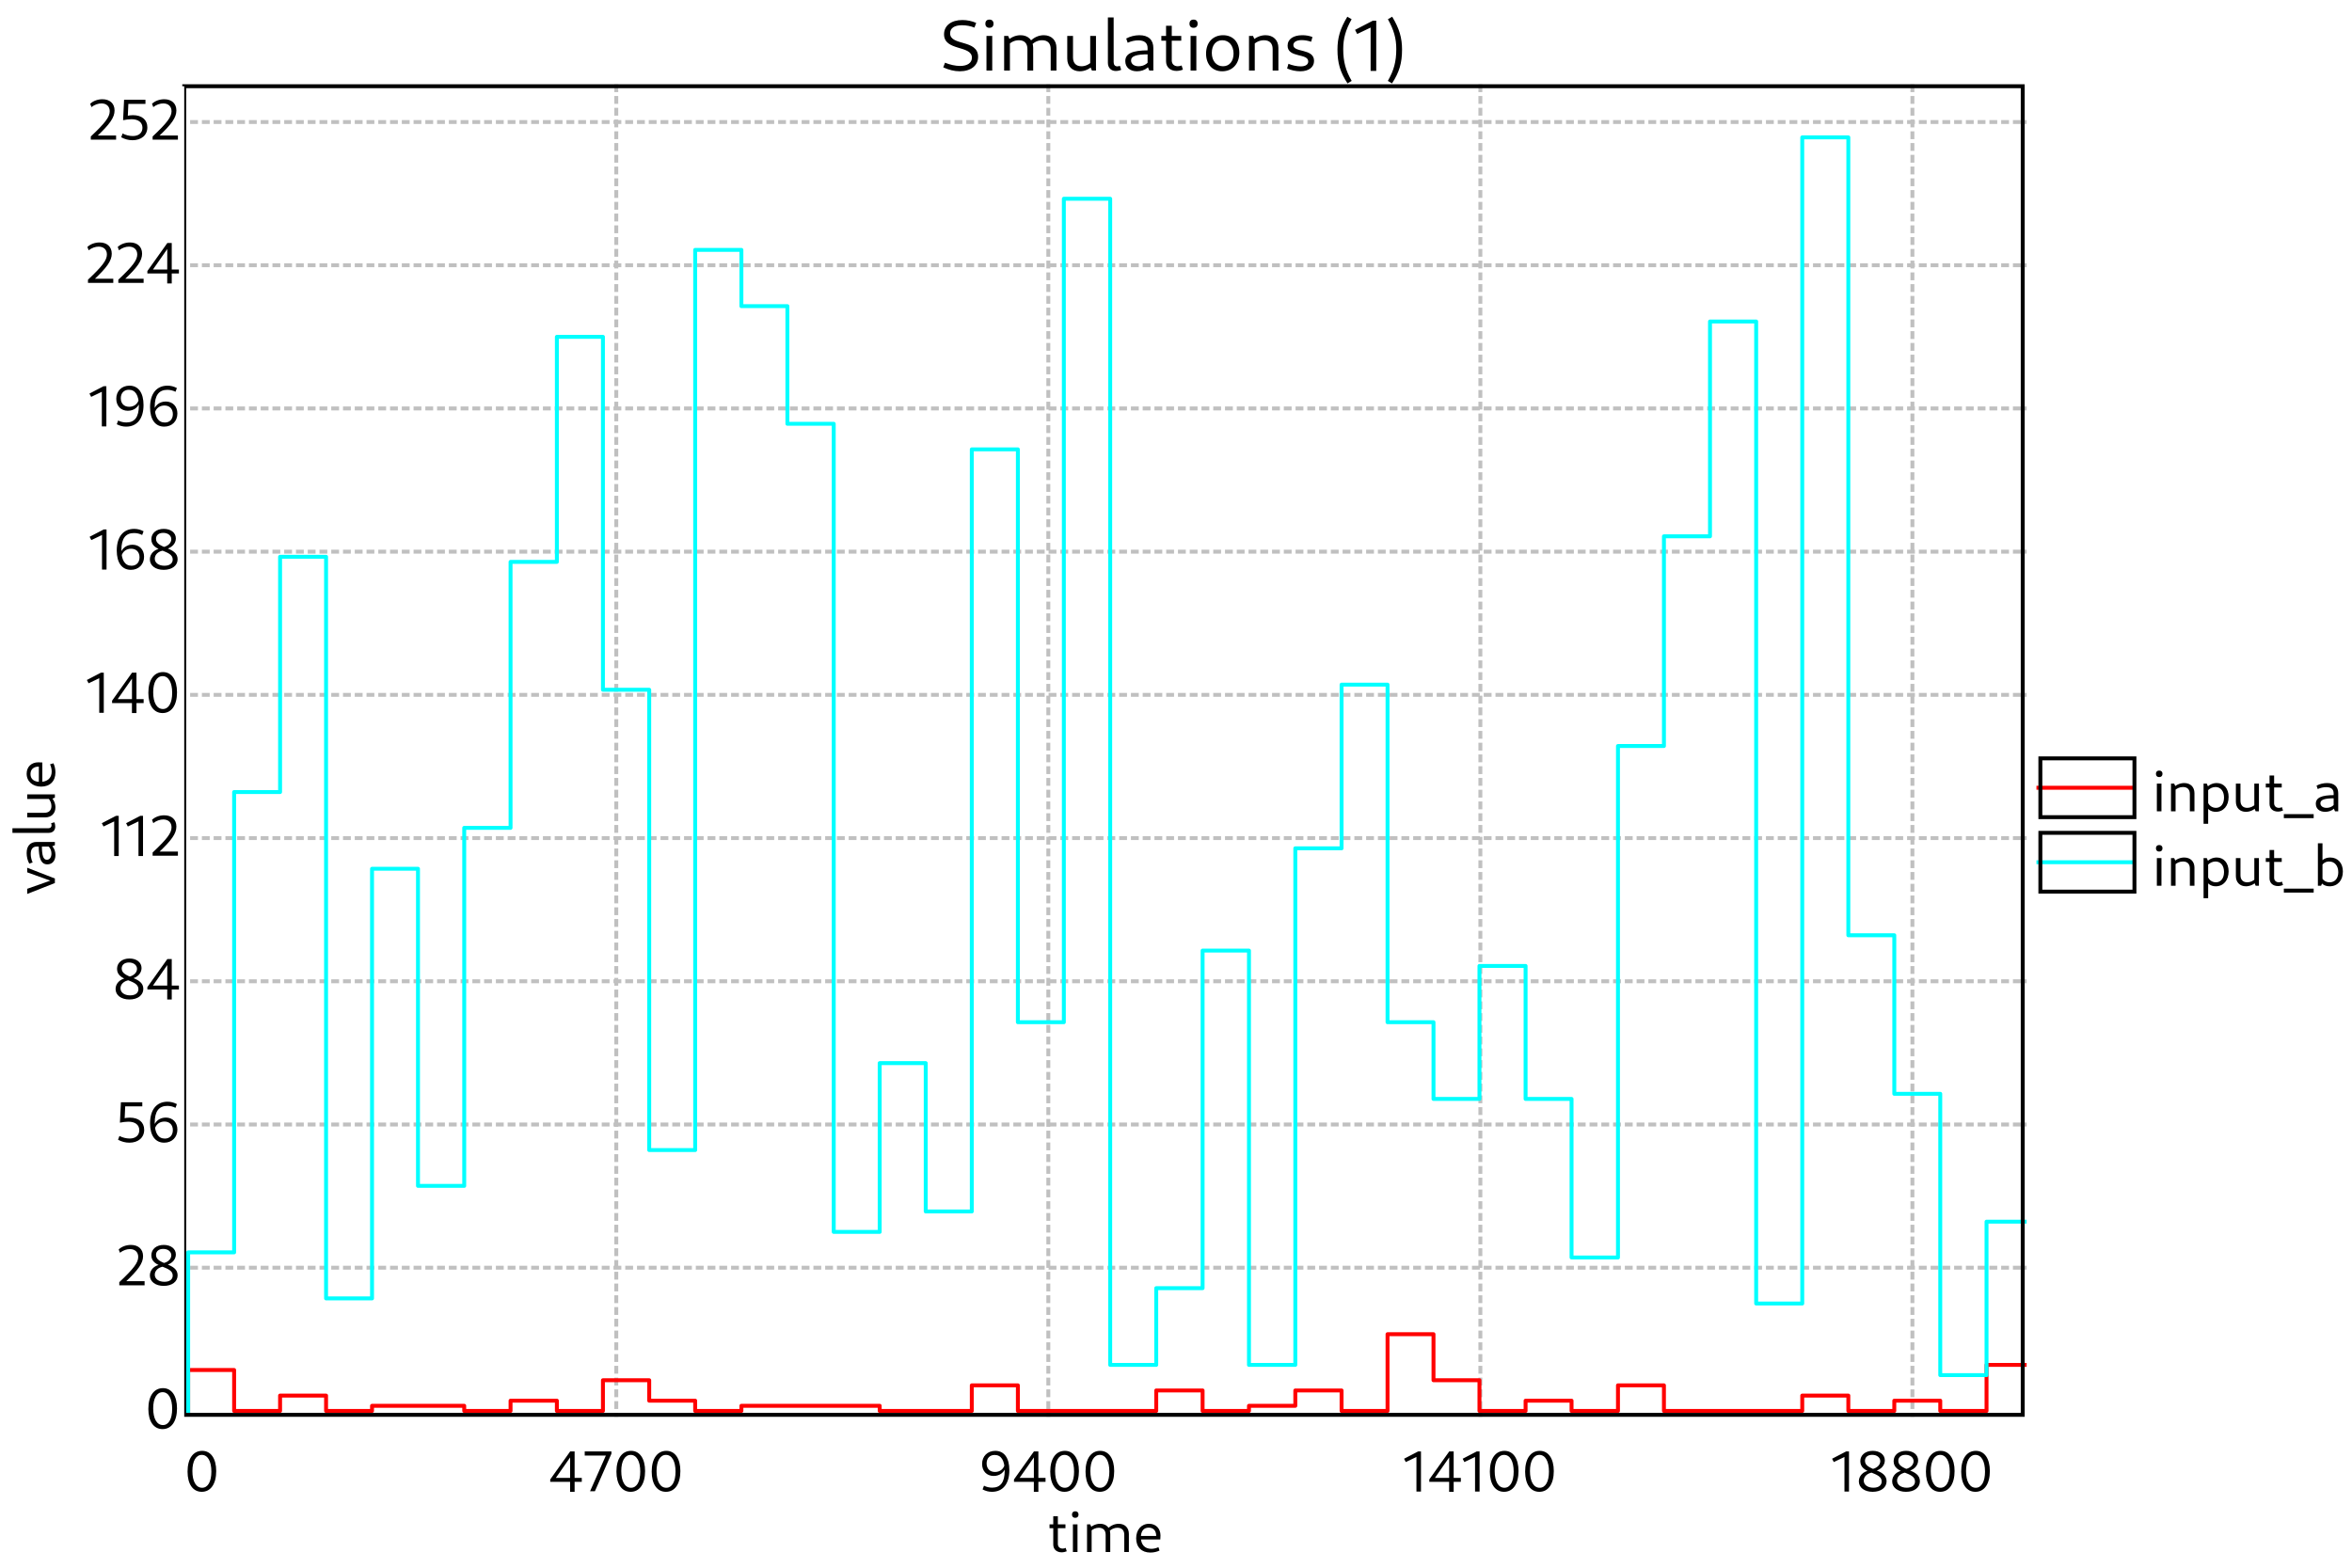 <?xml version="1.0" standalone="no"?>

<svg 
     version="1.1"
     baseProfile="full"
     xmlns="http://www.w3.org/2000/svg"
     xmlns:xlink="http://www.w3.org/1999/xlink"
     xmlns:ev="http://www.w3.org/2001/xml-events"
     x="0px"
     y="0px"
     width="600px"
     height="400px"
     viewBox="0 0 600 400"
     >
<title></title>
<desc>Creator: FreeHEP Graphics2D Driver Producer: org.freehep.graphicsio.svg.SVGGraphics2D Revision Source:  Date: Wednesday, March 27, 2024 at 2:01:17 PM Central European Standard Time</desc>
<g stroke-dashoffset="0" stroke-linejoin="miter" stroke-dasharray="none" stroke-width="1" stroke-linecap="square" stroke-miterlimit="10">
<g fill="#ffffff" fill-rule="nonzero" fill-opacity="1" stroke="none">
  <path d="M 0 0 L 600 0 L 600 400 L 0 400 L 0 0 z"/>
</g> <!-- drawing style -->
<g transform="matrix(1, 0, 0, 1, 47, 22)">
<g fill="#ffffff" fill-rule="nonzero" fill-opacity="1" stroke="none">
  <path d="M 0 0 L 470 0 L 470 378 L 0 378 L 0 0 z"/>
</g> <!-- drawing style -->
</g> <!-- transform -->
<g transform="matrix(1, 0, 0, 1, 47, 22)">
<g fill="#000000" fill-rule="nonzero" fill-opacity="1" stroke="none">
  <path d="M 223.83 374.078 C 224.315 374.078 224.799 373.953 225.127 373.812 L 224.862 372.953 C 224.643 373.062 224.33 373.125 224.08 373.125 C 223.346 373.125 222.862 372.656 222.862 371.953 L 222.862 364.875 L 221.69 364.875 L 221.69 372.109 C 221.69 373.281 222.534 374.078 223.83 374.078 z M 220.737 367.922 L 224.799 367.922 L 224.799 366.938 L 220.737 366.938 L 220.737 367.922 z M 226.699 374 L 227.871 374 L 227.871 366.938 L 226.699 366.938 L 226.699 374 z M 227.293 365.281 C 227.824 365.281 228.137 364.969 228.137 364.438 C 228.137 363.922 227.824 363.609 227.293 363.609 C 226.778 363.609 226.465 363.922 226.465 364.438 C 226.465 364.969 226.778 365.281 227.293 365.281 z M 239.805 374 L 240.977 374 L 240.977 369.375 C 240.977 367.797 239.946 366.797 238.383 366.797 C 237.367 366.797 236.367 367.234 235.633 368 L 235.914 368.75 C 236.492 368.156 237.242 367.812 238.055 367.812 C 239.18 367.812 239.805 368.453 239.805 369.609 L 239.805 374 z M 230.305 374 L 231.477 374 L 231.477 367.75 L 231.117 366.938 L 230.305 366.938 L 230.305 374 z M 235.055 374 L 236.227 374 L 236.227 369.375 C 236.227 367.797 235.196 366.797 233.649 366.797 C 232.617 366.797 231.617 367.234 230.883 368 L 231.164 368.75 C 231.742 368.156 232.508 367.812 233.305 367.812 C 234.43 367.812 235.055 368.453 235.055 369.609 L 235.055 374 z M 246.462 374.141 C 247.275 374.141 248.15 373.953 248.79 373.625 L 248.525 372.766 C 247.978 373.031 247.29 373.188 246.681 373.188 C 245.025 373.188 244.04 372.094 244.04 370.266 C 244.04 368.672 244.759 367.781 246.04 367.781 C 247.244 367.781 247.947 368.562 247.947 369.906 L 243.837 369.906 L 243.837 370.797 L 248.994 370.797 C 249.025 370.578 249.04 370.062 249.04 369.781 C 249.04 368 247.869 366.797 246.134 366.797 C 244.165 366.797 242.837 368.328 242.837 370.5 C 242.837 372.75 244.228 374.141 246.462 374.141 z"/>
</g> <!-- drawing style -->
</g> <!-- transform -->
<g transform="matrix(1, 0, 0, 1, 47, 22)">
<g stroke-opacity="1" stroke-linejoin="round" stroke-dasharray="1,2" fill="none" stroke="#c0c0c0" stroke-linecap="butt" stroke-miterlimit="1">
  <path d="M 2 301.459 L 470 301.459"/>
</g> <!-- drawing style -->
</g> <!-- transform -->
<g transform="matrix(1, 0, 0, 1, 47, 22)">
<g stroke-opacity="1" stroke-linejoin="round" stroke-dasharray="1,2" fill="none" stroke="#c0c0c0" stroke-linecap="butt" stroke-miterlimit="1">
  <path d="M 2 264.919 L 470 264.919"/>
</g> <!-- drawing style -->
</g> <!-- transform -->
<g transform="matrix(1, 0, 0, 1, 47, 22)">
<g stroke-opacity="1" stroke-linejoin="round" stroke-dasharray="1,2" fill="none" stroke="#c0c0c0" stroke-linecap="butt" stroke-miterlimit="1">
  <path d="M 2 228.378 L 470 228.378"/>
</g> <!-- drawing style -->
</g> <!-- transform -->
<g transform="matrix(1, 0, 0, 1, 47, 22)">
<g stroke-opacity="1" stroke-linejoin="round" stroke-dasharray="1,2" fill="none" stroke="#c0c0c0" stroke-linecap="butt" stroke-miterlimit="1">
  <path d="M 2 191.838 L 470 191.838"/>
</g> <!-- drawing style -->
</g> <!-- transform -->
<g transform="matrix(1, 0, 0, 1, 47, 22)">
<g stroke-opacity="1" stroke-linejoin="round" stroke-dasharray="1,2" fill="none" stroke="#c0c0c0" stroke-linecap="butt" stroke-miterlimit="1">
  <path d="M 2 155.297 L 470 155.297"/>
</g> <!-- drawing style -->
</g> <!-- transform -->
<g transform="matrix(1, 0, 0, 1, 47, 22)">
<g stroke-opacity="1" stroke-linejoin="round" stroke-dasharray="1,2" fill="none" stroke="#c0c0c0" stroke-linecap="butt" stroke-miterlimit="1">
  <path d="M 2 118.757 L 470 118.757"/>
</g> <!-- drawing style -->
</g> <!-- transform -->
<g transform="matrix(1, 0, 0, 1, 47, 22)">
<g stroke-opacity="1" stroke-linejoin="round" stroke-dasharray="1,2" fill="none" stroke="#c0c0c0" stroke-linecap="butt" stroke-miterlimit="1">
  <path d="M 2 82.216 L 470 82.216"/>
</g> <!-- drawing style -->
</g> <!-- transform -->
<g transform="matrix(1, 0, 0, 1, 47, 22)">
<g stroke-opacity="1" stroke-linejoin="round" stroke-dasharray="1,2" fill="none" stroke="#c0c0c0" stroke-linecap="butt" stroke-miterlimit="1">
  <path d="M 2 45.676 L 470 45.676"/>
</g> <!-- drawing style -->
</g> <!-- transform -->
<g transform="matrix(1, 0, 0, 1, 47, 22)">
<g stroke-opacity="1" stroke-linejoin="round" stroke-dasharray="1,2" fill="none" stroke="#c0c0c0" stroke-linecap="butt" stroke-miterlimit="1">
  <path d="M 2 9.135 L 470 9.135"/>
</g> <!-- drawing style -->
</g> <!-- transform -->
<g transform="matrix(1, 0, 0, 1, 47, 22)">
<g fill="#000000" fill-rule="nonzero" fill-opacity="1" stroke="none">
  <path d="M 4.469 358.641 C 6.734 358.641 8.156 356.656 8.156 353.344 C 8.156 350.141 6.781 348.188 4.578 348.188 C 2.266 348.188 0.844 350.188 0.844 353.484 C 0.844 356.703 2.234 358.641 4.469 358.641 z M 4.562 357.609 C 3.031 357.609 2.078 356.016 2.078 353.344 C 2.078 350.781 3 349.219 4.484 349.219 C 5.984 349.219 6.922 350.828 6.922 353.484 C 6.922 356.047 6.031 357.609 4.562 357.609 z"/>
</g> <!-- drawing style -->
</g> <!-- transform -->
<g transform="matrix(1, 0, 0, 1, 47, 22)">
<g fill="#000000" fill-rule="nonzero" fill-opacity="1" stroke="none">
  <path d="M 98.429 358.641 L 99.586 358.641 L 99.586 348.328 L 98.461 348.328 L 93.367 355.484 L 93.367 356.094 L 101.414 356.094 L 101.414 355.094 L 94.523 355.094 L 94.617 355.344 L 98.664 349.547 L 98.445 349.516 L 98.429 358.641 z M 103.523 358.5 L 104.757 358.5 L 108.976 348.922 L 108.976 348.328 L 102.164 348.328 L 102.164 349.391 L 108.007 349.391 L 107.757 348.938 L 103.523 358.5 z M 113.878 358.641 C 116.143 358.641 117.565 356.656 117.565 353.344 C 117.565 350.141 116.19 348.188 113.987 348.188 C 111.675 348.188 110.253 350.188 110.253 353.484 C 110.253 356.703 111.643 358.641 113.878 358.641 z M 113.971 357.609 C 112.44 357.609 111.487 356.016 111.487 353.344 C 111.487 350.781 112.409 349.219 113.893 349.219 C 115.393 349.219 116.331 350.828 116.331 353.484 C 116.331 356.047 115.44 357.609 113.971 357.609 z M 122.877 358.641 C 125.142 358.641 126.564 356.656 126.564 353.344 C 126.564 350.141 125.189 348.188 122.986 348.188 C 120.674 348.188 119.252 350.188 119.252 353.484 C 119.252 356.703 120.642 358.641 122.877 358.641 z M 122.97 357.609 C 121.439 357.609 120.486 356.016 120.486 353.344 C 120.486 350.781 121.408 349.219 122.892 349.219 C 124.392 349.219 125.33 350.828 125.33 353.484 C 125.33 356.047 124.439 357.609 122.97 357.609 z"/>
</g> <!-- drawing style -->
</g> <!-- transform -->
<g transform="matrix(1, 0, 0, 1, 47, 22)">
<g stroke-opacity="1" stroke-linejoin="round" stroke-dasharray="1,2" fill="none" stroke="#c0c0c0" stroke-linecap="butt" stroke-miterlimit="1">
  <path d="M 110.215 0 L 110.215 339"/>
</g> <!-- drawing style -->
</g> <!-- transform -->
<g transform="matrix(1, 0, 0, 1, 47, 22)">
<g fill="#000000" fill-rule="nonzero" fill-opacity="1" stroke="none">
  <path d="M 206.893 348.188 C 204.924 348.188 203.534 349.562 203.534 351.531 C 203.534 353.375 204.737 354.594 206.487 354.594 C 208.018 354.594 209.221 353.688 209.565 352.266 L 209.315 351.656 C 209.003 352.875 208.049 353.578 206.831 353.578 C 205.503 353.578 204.69 352.719 204.69 351.391 C 204.69 350.109 205.471 349.234 206.737 349.234 C 208.409 349.234 209.299 350.641 209.299 353.281 C 209.299 356.141 208.268 357.578 206.112 357.578 C 205.409 357.578 204.659 357.422 204.018 357.078 L 203.659 358.031 C 204.471 358.453 205.237 358.641 206.049 358.641 C 208.862 358.641 210.487 356.578 210.487 353.125 C 210.487 350 209.174 348.188 206.893 348.188 z M 216.735 358.641 L 217.891 358.641 L 217.891 348.328 L 216.766 348.328 L 211.672 355.484 L 211.672 356.094 L 219.719 356.094 L 219.719 355.094 L 212.828 355.094 L 212.922 355.344 L 216.969 349.547 L 216.75 349.516 L 216.735 358.641 z M 224.547 358.641 C 226.813 358.641 228.235 356.656 228.235 353.344 C 228.235 350.141 226.86 348.188 224.656 348.188 C 222.344 348.188 220.922 350.188 220.922 353.484 C 220.922 356.703 222.313 358.641 224.547 358.641 z M 224.641 357.609 C 223.11 357.609 222.156 356.016 222.156 353.344 C 222.156 350.781 223.078 349.219 224.563 349.219 C 226.063 349.219 227 350.828 227 353.484 C 227 356.047 226.11 357.609 224.641 357.609 z M 233.546 358.641 C 235.812 358.641 237.233 356.656 237.233 353.344 C 237.233 350.141 235.858 348.188 233.655 348.188 C 231.343 348.188 229.921 350.188 229.921 353.484 C 229.921 356.703 231.312 358.641 233.546 358.641 z M 233.64 357.609 C 232.108 357.609 231.155 356.016 231.155 353.344 C 231.155 350.781 232.077 349.219 233.562 349.219 C 235.062 349.219 235.999 350.828 235.999 353.484 C 235.999 356.047 235.108 357.609 233.64 357.609 z"/>
</g> <!-- drawing style -->
</g> <!-- transform -->
<g transform="matrix(1, 0, 0, 1, 47, 22)">
<g stroke-opacity="1" stroke-linejoin="round" stroke-dasharray="1,2" fill="none" stroke="#c0c0c0" stroke-linecap="butt" stroke-miterlimit="1">
  <path d="M 220.43 0 L 220.43 339"/>
</g> <!-- drawing style -->
</g> <!-- transform -->
<g transform="matrix(1, 0, 0, 1, 47, 22)">
<g fill="#000000" fill-rule="nonzero" fill-opacity="1" stroke="none">
  <path d="M 314.337 358.578 L 315.493 358.578 L 315.493 348.328 L 314.79 348.328 L 311.181 350.203 L 311.618 351.047 L 314.728 349.562 L 314.337 349.188 L 314.337 358.578 z M 322.677 358.641 L 323.834 358.641 L 323.834 348.328 L 322.709 348.328 L 317.615 355.484 L 317.615 356.094 L 325.662 356.094 L 325.662 355.094 L 318.771 355.094 L 318.865 355.344 L 322.912 349.547 L 322.693 349.516 L 322.677 358.641 z M 329.287 358.578 L 330.443 358.578 L 330.443 348.328 L 329.74 348.328 L 326.13 350.203 L 326.568 351.047 L 329.677 349.562 L 329.287 349.188 L 329.287 358.578 z M 336.689 358.641 C 338.955 358.641 340.377 356.656 340.377 353.344 C 340.377 350.141 339.002 348.188 336.799 348.188 C 334.486 348.188 333.064 350.188 333.064 353.484 C 333.064 356.703 334.455 358.641 336.689 358.641 z M 336.783 357.609 C 335.252 357.609 334.299 356.016 334.299 353.344 C 334.299 350.781 335.221 349.219 336.705 349.219 C 338.205 349.219 339.142 350.828 339.142 353.484 C 339.142 356.047 338.252 357.609 336.783 357.609 z M 345.688 358.641 C 347.954 358.641 349.376 356.656 349.376 353.344 C 349.376 350.141 348.001 348.188 345.798 348.188 C 343.485 348.188 342.063 350.188 342.063 353.484 C 342.063 356.703 343.454 358.641 345.688 358.641 z M 345.782 357.609 C 344.251 357.609 343.298 356.016 343.298 353.344 C 343.298 350.781 344.219 349.219 345.704 349.219 C 347.204 349.219 348.141 350.828 348.141 353.484 C 348.141 356.047 347.251 357.609 345.782 357.609 z"/>
</g> <!-- drawing style -->
</g> <!-- transform -->
<g transform="matrix(1, 0, 0, 1, 47, 22)">
<g stroke-opacity="1" stroke-linejoin="round" stroke-dasharray="1,2" fill="none" stroke="#c0c0c0" stroke-linecap="butt" stroke-miterlimit="1">
  <path d="M 330.645 0 L 330.645 339"/>
</g> <!-- drawing style -->
</g> <!-- transform -->
<g transform="matrix(1, 0, 0, 1, 47, 22)">
<g fill="#000000" fill-rule="nonzero" fill-opacity="1" stroke="none">
  <path d="M 423.526 358.578 L 424.682 358.578 L 424.682 348.328 L 423.979 348.328 L 420.37 350.203 L 420.807 351.047 L 423.917 349.562 L 423.526 349.188 L 423.526 358.578 z M 430.726 358.641 C 432.851 358.641 434.273 357.547 434.273 355.938 C 434.273 352.688 428.757 353.312 428.757 350.734 C 428.757 349.812 429.46 349.203 430.601 349.203 C 431.788 349.203 432.663 349.875 432.663 350.828 C 432.663 351.766 431.835 352.578 430.632 352.828 L 431.538 353.281 C 432.96 352.875 433.82 351.812 433.82 350.625 C 433.82 349.156 432.538 348.188 430.741 348.188 C 428.851 348.188 427.57 349.266 427.57 350.828 C 427.57 354.172 433.023 353.406 433.023 356 C 433.023 356.969 432.257 357.594 430.913 357.594 C 429.46 357.594 428.445 356.875 428.445 355.781 C 428.445 354.75 429.335 353.891 430.695 353.703 L 429.913 353.203 C 428.288 353.422 427.195 354.578 427.195 355.969 C 427.195 357.562 428.632 358.641 430.726 358.641 z M 439.226 358.641 C 441.351 358.641 442.773 357.547 442.773 355.938 C 442.773 352.688 437.258 353.312 437.258 350.734 C 437.258 349.812 437.961 349.203 439.101 349.203 C 440.289 349.203 441.164 349.875 441.164 350.828 C 441.164 351.766 440.336 352.578 439.133 352.828 L 440.039 353.281 C 441.461 352.875 442.32 351.812 442.32 350.625 C 442.32 349.156 441.039 348.188 439.242 348.188 C 437.351 348.188 436.07 349.266 436.07 350.828 C 436.07 354.172 441.523 353.406 441.523 356 C 441.523 356.969 440.758 357.594 439.414 357.594 C 437.961 357.594 436.945 356.875 436.945 355.781 C 436.945 354.75 437.836 353.891 439.195 353.703 L 438.414 353.203 C 436.789 353.422 435.695 354.578 435.695 355.969 C 435.695 357.562 437.133 358.641 439.226 358.641 z M 447.93 358.641 C 450.196 358.641 451.618 356.656 451.618 353.344 C 451.618 350.141 450.243 348.188 448.04 348.188 C 445.727 348.188 444.305 350.188 444.305 353.484 C 444.305 356.703 445.696 358.641 447.93 358.641 z M 448.024 357.609 C 446.493 357.609 445.54 356.016 445.54 353.344 C 445.54 350.781 446.461 349.219 447.946 349.219 C 449.446 349.219 450.383 350.828 450.383 353.484 C 450.383 356.047 449.493 357.609 448.024 357.609 z M 456.929 358.641 C 459.195 358.641 460.617 356.656 460.617 353.344 C 460.617 350.141 459.242 348.188 457.039 348.188 C 454.726 348.188 453.304 350.188 453.304 353.484 C 453.304 356.703 454.695 358.641 456.929 358.641 z M 457.023 357.609 C 455.492 357.609 454.539 356.016 454.539 353.344 C 454.539 350.781 455.46 349.219 456.945 349.219 C 458.445 349.219 459.382 350.828 459.382 353.484 C 459.382 356.047 458.492 357.609 457.023 357.609 z"/>
</g> <!-- drawing style -->
</g> <!-- transform -->
<g transform="matrix(1, 0, 0, 1, 47, 22)">
<g stroke-opacity="1" stroke-linejoin="round" stroke-dasharray="1,2" fill="none" stroke="#c0c0c0" stroke-linecap="butt" stroke-miterlimit="1">
  <path d="M 440.86 0 L 440.86 339"/>
</g> <!-- drawing style -->
</g> <!-- transform -->
<g transform="matrix(1, 0, 0, 1, 47, 22)">
<g stroke-opacity="1" stroke-linejoin="round" fill="none" stroke="#ff0000" stroke-linecap="butt" stroke-miterlimit="1">
  <path d="M 1 338 L 1 327.56 L 12.725 327.56 L 12.725 338 L 24.45 338 L 24.45 334.085 L 36.181 334.085 L 36.181 338 L 47.906 338 L 47.906 336.695 L 71.424 336.695 L 71.424 338 L 83.243 338 L 83.243 335.39 L 95.059 335.39 L 95.059 338 L 106.811 338 L 106.811 330.17 L 118.616 330.17 L 118.616 335.39 L 130.341 335.39 L 130.341 338 L 142.132 338 L 142.132 336.695 L 177.41 336.695 L 177.41 338 L 200.908 338 L 200.908 331.475 L 212.663 331.475 L 212.663 338 L 247.958 338 L 247.958 332.78 L 259.786 332.78 L 259.786 338 L 271.615 338 L 271.615 336.695 L 283.436 336.695 L 283.436 332.78 L 295.238 332.78 L 295.238 338 L 306.963 338 L 306.963 318.425 L 318.688 318.425 L 318.688 330.17 L 330.413 330.17 L 330.413 338 L 342.182 338 L 342.182 335.39 L 353.907 335.39 L 353.907 338 L 365.749 338 L 365.749 331.475 L 377.474 331.475 L 377.474 338 L 412.759 338 L 412.759 334.085 L 424.513 334.085 L 424.513 338 L 436.238 338 L 436.238 335.39 L 447.963 335.39 L 447.963 338 L 459.769 338 L 459.769 326.255 L 470 326.255"/>
</g> <!-- drawing style -->
</g> <!-- transform -->
<g transform="matrix(1, 0, 0, 1, 47, 22)">
<g stroke-opacity="1" stroke-linejoin="round" fill="none" stroke="#00ffff" stroke-linecap="butt" stroke-miterlimit="1">
  <path d="M 1 338 L 1 297.544 L 12.725 297.544 L 12.725 180.093 L 24.45 180.093 L 24.45 120.062 L 36.181 120.062 L 36.181 309.29 L 47.906 309.29 L 47.906 199.668 L 59.631 199.668 L 59.631 280.579 L 71.424 280.579 L 71.424 189.228 L 83.243 189.228 L 83.243 121.367 L 95.059 121.367 L 95.059 63.946 L 106.811 63.946 L 106.811 153.992 L 118.616 153.992 L 118.616 271.444 L 130.341 271.444 L 130.341 41.761 L 142.132 41.761 L 142.132 56.116 L 153.865 56.116 L 153.865 86.131 L 165.685 86.131 L 165.685 292.324 L 177.41 292.324 L 177.41 249.259 L 189.154 249.259 L 189.154 287.104 L 200.908 287.104 L 200.908 92.656 L 212.663 92.656 L 212.663 238.819 L 224.388 238.819 L 224.388 28.71 L 236.212 28.71 L 236.212 326.255 L 247.958 326.255 L 247.958 306.68 L 259.786 306.68 L 259.786 220.548 L 271.615 220.548 L 271.615 326.255 L 283.436 326.255 L 283.436 194.448 L 295.238 194.448 L 295.238 152.687 L 306.963 152.687 L 306.963 238.819 L 318.688 238.819 L 318.688 258.394 L 330.413 258.394 L 330.413 224.463 L 342.182 224.463 L 342.182 258.394 L 353.907 258.394 L 353.907 298.849 L 365.749 298.849 L 365.749 168.347 L 377.474 168.347 L 377.474 114.842 L 389.225 114.842 L 389.225 60.031 L 401.002 60.031 L 401.002 310.595 L 412.759 310.595 L 412.759 13.05 L 424.513 13.05 L 424.513 216.633 L 436.238 216.633 L 436.238 257.089 L 447.963 257.089 L 447.963 328.865 L 459.769 328.865 L 459.769 289.714 L 470 289.714"/>
</g> <!-- drawing style -->
</g> <!-- transform -->
<g transform="matrix(1, 0, 0, 1, 47, 22)">
<g stroke-opacity="1" fill="none" stroke="#000000">
  <path d="M 0 0 L 469 0 L 469 339 L 0 339 L 0 0 z"/>
</g> <!-- drawing style -->
</g> <!-- transform -->
<g fill="#000000" fill-rule="nonzero" fill-opacity="1" stroke="none">
  <path d="M 244.828 18.188 C 247.656 18.188 249.516 16.734 249.516 14.5 C 249.516 9.984 242.375 11.781 242.375 8.5 C 242.375 7.172 243.469 6.438 245.406 6.438 C 246.484 6.438 247.656 6.656 248.578 7.047 L 249.031 5.844 C 247.953 5.375 246.719 5.109 245.516 5.109 C 242.672 5.109 240.828 6.531 240.828 8.75 C 240.828 13.109 247.938 11.469 247.938 14.719 C 247.938 16 246.844 16.828 244.906 16.828 C 243.75 16.828 242.328 16.516 241.078 16 L 240.625 17.188 C 242.031 17.828 243.469 18.188 244.828 18.188 z M 251.651 18 L 253.12 18 L 253.12 9.172 L 251.651 9.172 L 251.651 18 z M 252.401 7.094 C 253.073 7.094 253.448 6.703 253.448 6.047 C 253.448 5.391 253.073 5 252.401 5 C 251.745 5 251.37 5.391 251.37 6.047 C 251.37 6.703 251.745 7.094 252.401 7.094 z M 268.035 18 L 269.504 18 L 269.504 12.203 C 269.504 10.25 268.222 8.984 266.269 8.984 C 265.004 8.984 263.754 9.531 262.832 10.5 L 263.191 11.438 C 263.894 10.688 264.847 10.266 265.863 10.266 C 267.269 10.266 268.035 11.078 268.035 12.5 L 268.035 18 z M 256.16 18 L 257.629 18 L 257.629 10.188 L 257.191 9.172 L 256.16 9.172 L 256.16 18 z M 262.097 18 L 263.566 18 L 263.566 12.203 C 263.566 10.25 262.285 8.984 260.347 8.984 C 259.066 8.984 257.816 9.531 256.894 10.5 L 257.254 11.438 C 257.957 10.688 258.91 10.266 259.925 10.266 C 261.332 10.266 262.097 11.078 262.097 12.5 L 262.097 18 z M 275.445 18.188 C 276.695 18.188 277.961 17.641 278.852 16.656 L 278.508 15.734 C 277.805 16.484 276.836 16.906 275.883 16.906 C 274.508 16.906 273.727 16.094 273.727 14.672 L 273.727 9.172 L 272.258 9.172 L 272.258 14.953 C 272.258 16.922 273.555 18.188 275.445 18.188 z M 278.555 18 L 279.586 18 L 279.586 9.172 L 278.117 9.172 L 278.117 16.969 L 278.555 18 z M 284.626 18.109 C 285.11 18.109 285.673 18 286.016 17.812 L 285.688 16.797 C 285.469 16.875 285.266 16.938 285.048 16.938 C 284.423 16.938 284.094 16.516 284.094 15.844 L 284.094 4.453 L 282.626 4.453 L 282.626 16.016 C 282.626 17.281 283.423 18.109 284.626 18.109 z M 293.19 18 L 294.221 18 L 294.221 12.266 C 294.221 10.156 292.971 8.984 290.658 8.984 C 289.502 8.984 288.252 9.297 287.299 9.828 L 287.674 10.906 C 288.58 10.5 289.502 10.297 290.362 10.297 C 291.94 10.297 292.752 10.969 292.752 12.266 L 292.752 16.969 L 293.19 18 z M 290.049 18.188 C 292.158 18.188 293.752 16.859 294.018 14.906 L 293.487 14.641 C 293.205 16 292.002 16.906 290.471 16.906 C 289.299 16.906 288.533 16.312 288.533 15.438 C 288.533 14.312 289.83 13.859 292.971 13.859 L 292.971 12.844 C 288.846 12.844 287.065 13.672 287.065 15.594 C 287.065 17.172 288.237 18.188 290.049 18.188 z M 300.136 18.094 C 300.746 18.094 301.339 17.938 301.761 17.766 L 301.433 16.703 C 301.167 16.828 300.761 16.906 300.449 16.906 C 299.527 16.906 298.917 16.312 298.917 15.438 L 298.917 6.578 L 297.464 6.578 L 297.464 15.641 C 297.464 17.109 298.527 18.094 300.136 18.094 z M 296.261 10.391 L 301.339 10.391 L 301.339 9.172 L 296.261 9.172 L 296.261 10.391 z M 303.721 18 L 305.19 18 L 305.19 9.172 L 303.721 9.172 L 303.721 18 z M 304.471 7.094 C 305.143 7.094 305.518 6.703 305.518 6.047 C 305.518 5.391 305.143 5 304.471 5 C 303.815 5 303.44 5.391 303.44 6.047 C 303.44 6.703 303.815 7.094 304.471 7.094 z M 311.793 18.188 C 314.386 18.188 316.152 16.297 316.152 13.469 C 316.152 10.734 314.527 8.984 312.011 8.984 C 309.402 8.984 307.668 10.859 307.668 13.672 C 307.668 16.406 309.277 18.188 311.793 18.188 z M 311.996 16.906 C 310.293 16.906 309.136 15.531 309.136 13.484 C 309.136 11.531 310.183 10.266 311.808 10.266 C 313.511 10.266 314.683 11.656 314.683 13.672 C 314.683 15.625 313.621 16.906 311.996 16.906 z M 324.654 18 L 326.122 18 L 326.122 12.203 C 326.122 10.25 324.825 8.984 322.841 8.984 C 321.56 8.984 320.294 9.531 319.357 10.5 L 319.716 11.438 C 320.435 10.688 321.419 10.266 322.435 10.266 C 323.872 10.266 324.654 11.078 324.654 12.5 L 324.654 18 z M 318.622 18 L 320.091 18 L 320.091 10.188 L 319.654 9.172 L 318.622 9.172 L 318.622 18 z M 331.702 18.188 C 333.874 18.188 335.217 17.156 335.217 15.531 C 335.217 12.281 329.936 13.484 329.936 11.5 C 329.936 10.719 330.764 10.234 332.077 10.234 C 332.827 10.234 333.717 10.391 334.467 10.656 L 334.811 9.453 C 334.061 9.141 333.155 8.984 332.233 8.984 C 329.936 8.984 328.467 9.984 328.467 11.656 C 328.467 14.828 333.733 13.516 333.733 15.672 C 333.733 16.484 333.014 16.938 331.811 16.938 C 330.874 16.938 329.624 16.688 328.686 16.281 L 328.342 17.469 C 329.342 17.922 330.577 18.188 331.702 18.188 z M 343.754 21.281 L 344.816 20.641 C 343.285 17.984 342.66 15.734 342.66 12.516 C 342.66 9.781 343.285 7.625 344.801 4.906 L 343.707 4.266 C 341.848 7.328 341.191 9.719 341.191 12.641 C 341.191 16.062 341.879 18.422 343.754 21.281 z M 349.646 18.094 L 351.083 18.094 L 351.083 5.281 L 350.208 5.281 L 345.677 7.625 L 346.224 8.672 L 350.115 6.812 L 349.646 6.359 L 349.646 18.094 z M 355.102 21.281 C 356.977 18.422 357.664 16.062 357.664 12.641 C 357.664 9.719 357.008 7.328 355.149 4.266 L 354.055 4.906 C 355.57 7.625 356.195 9.781 356.195 12.516 C 356.195 15.734 355.57 17.984 354.039 20.641 L 355.102 21.281 z"/>
</g> <!-- drawing style -->
<g transform="matrix(1, 0, 0, 1, 0, 22)">
<g fill="#ffffff" fill-rule="nonzero" fill-opacity="1" stroke="none">
  <path d="M 0 0 L 0 378 L 47 378 L 47 0 z"/>
</g> <!-- drawing style -->
</g> <!-- transform -->
<g transform="matrix(0, -1, 1, 0, -192.265, 242.265)">
<g fill="#000000" fill-rule="nonzero" fill-opacity="1" stroke="none">
  <path d="M 16.953 206.265 L 18.109 206.265 L 20.859 199.203 L 19.688 199.203 L 17.234 206.031 L 17.891 206.031 L 15.484 199.203 L 14.172 199.203 L 16.953 206.265 z M 26.613 206.265 L 27.441 206.265 L 27.441 201.671 C 27.441 200 26.441 199.062 24.598 199.062 C 23.676 199.062 22.676 199.296 21.91 199.734 L 22.207 200.593 C 22.941 200.265 23.676 200.109 24.363 200.109 C 25.629 200.109 26.269 200.64 26.269 201.671 L 26.269 205.437 L 26.613 206.265 z M 24.113 206.406 C 25.801 206.406 27.066 205.359 27.285 203.781 L 26.848 203.578 C 26.629 204.671 25.66 205.39 24.457 205.39 C 23.519 205.39 22.894 204.921 22.894 204.218 C 22.894 203.312 23.941 202.953 26.441 202.953 L 26.441 202.14 C 23.144 202.14 21.723 202.812 21.723 204.343 C 21.723 205.609 22.66 206.406 24.113 206.406 z M 31.352 206.359 C 31.727 206.359 32.195 206.265 32.461 206.125 L 32.211 205.296 C 32.023 205.375 31.867 205.421 31.695 205.421 C 31.195 205.421 30.93 205.078 30.93 204.531 L 30.93 195.437 L 29.758 195.437 L 29.758 204.687 C 29.758 205.687 30.383 206.359 31.352 206.359 z M 36.27 206.406 C 37.254 206.406 38.27 205.968 38.989 205.203 L 38.707 204.453 C 38.16 205.046 37.379 205.39 36.614 205.39 C 35.52 205.39 34.879 204.734 34.879 203.593 L 34.879 199.203 L 33.707 199.203 L 33.707 203.828 C 33.707 205.406 34.754 206.406 36.27 206.406 z M 38.754 206.265 L 39.582 206.265 L 39.582 199.203 L 38.41 199.203 L 38.41 205.437 L 38.754 206.265 z M 45.182 206.406 C 45.995 206.406 46.87 206.218 47.51 205.89 L 47.245 205.031 C 46.698 205.296 46.01 205.453 45.401 205.453 C 43.745 205.453 42.76 204.359 42.76 202.531 C 42.76 200.937 43.479 200.046 44.76 200.046 C 45.964 200.046 46.667 200.828 46.667 202.171 L 42.557 202.171 L 42.557 203.062 L 47.714 203.062 C 47.745 202.843 47.76 202.328 47.76 202.046 C 47.76 200.265 46.589 199.062 44.854 199.062 C 42.885 199.062 41.557 200.593 41.557 202.765 C 41.557 205.015 42.948 206.406 45.182 206.406 z"/>
</g> <!-- drawing style -->
</g> <!-- transform -->
<g transform="matrix(1, 0, 0, 1, 0, 22)">
<g fill="#000000" fill-rule="nonzero" fill-opacity="1" stroke="none">
  <path d="M 41.47 342.641 C 43.735 342.641 45.157 340.656 45.157 337.344 C 45.157 334.141 43.782 332.188 41.579 332.188 C 39.267 332.188 37.845 334.188 37.845 337.484 C 37.845 340.703 39.235 342.641 41.47 342.641 z M 41.564 341.609 C 40.032 341.609 39.079 340.016 39.079 337.344 C 39.079 334.781 40.001 333.219 41.485 333.219 C 42.985 333.219 43.923 334.828 43.923 337.484 C 43.923 340.047 43.032 341.609 41.564 341.609 z"/>
</g> <!-- drawing style -->
</g> <!-- transform -->
<g transform="matrix(1, 0, 0, 1, 0, 22)">
<g fill="#000000" fill-rule="nonzero" fill-opacity="1" stroke="none">
  <path d="M 30.433 305.959 L 36.886 305.959 L 36.886 304.897 L 31.683 304.897 L 31.839 305.256 C 35.323 301.991 36.495 300.288 36.495 298.506 C 36.495 296.725 35.276 295.647 33.401 295.647 C 32.183 295.647 31.026 296.084 30.276 296.803 L 30.605 297.647 C 31.386 297.022 32.355 296.709 33.151 296.709 C 34.448 296.709 35.261 297.491 35.261 298.709 C 35.261 300.178 34.073 301.725 30.433 305.147 L 30.433 305.959 z M 41.765 306.1 C 43.89 306.1 45.312 305.006 45.312 303.397 C 45.312 300.147 39.796 300.772 39.796 298.194 C 39.796 297.272 40.499 296.663 41.64 296.663 C 42.827 296.663 43.702 297.334 43.702 298.288 C 43.702 299.225 42.874 300.038 41.671 300.288 L 42.577 300.741 C 43.999 300.334 44.859 299.272 44.859 298.084 C 44.859 296.616 43.577 295.647 41.781 295.647 C 39.89 295.647 38.609 296.725 38.609 298.288 C 38.609 301.631 44.062 300.866 44.062 303.459 C 44.062 304.428 43.296 305.053 41.952 305.053 C 40.499 305.053 39.484 304.334 39.484 303.241 C 39.484 302.209 40.374 301.35 41.734 301.163 L 40.952 300.663 C 39.327 300.881 38.234 302.038 38.234 303.428 C 38.234 305.022 39.671 306.1 41.765 306.1 z"/>
</g> <!-- drawing style -->
</g> <!-- transform -->
<g transform="matrix(1, 0, 0, 1, 0, 22)">
<g fill="#000000" fill-rule="nonzero" fill-opacity="1" stroke="none">
  <path d="M 33.002 269.56 C 35.252 269.56 36.783 268.278 36.783 266.278 C 36.783 264.372 35.408 263.169 33.111 263.169 C 32.564 263.169 32.002 263.247 31.486 263.372 L 31.783 263.747 L 31.939 260.294 L 36.299 260.294 L 36.299 259.247 L 30.846 259.247 L 30.596 264.45 C 31.252 264.31 32.111 264.2 32.752 264.2 C 34.486 264.2 35.533 265.013 35.533 266.388 C 35.533 267.7 34.564 268.497 33.08 268.497 C 32.189 268.497 31.221 268.247 30.471 267.841 L 30.111 268.81 C 31.017 269.294 31.971 269.56 33.002 269.56 z M 41.893 269.56 C 43.862 269.56 45.252 268.185 45.252 266.216 C 45.252 264.372 44.049 263.153 42.299 263.153 C 40.768 263.153 39.565 264.06 39.221 265.481 L 39.471 266.091 C 39.783 264.872 40.737 264.169 41.955 264.169 C 43.268 264.169 44.096 265.028 44.096 266.356 C 44.096 267.653 43.315 268.513 42.049 268.513 C 40.377 268.513 39.471 267.106 39.471 264.466 C 39.471 261.606 40.518 260.169 42.674 260.169 C 43.377 260.169 44.127 260.325 44.768 260.669 L 45.127 259.716 C 44.315 259.294 43.549 259.106 42.737 259.106 C 39.924 259.106 38.283 261.169 38.283 264.622 C 38.283 267.747 39.612 269.56 41.893 269.56 z"/>
</g> <!-- drawing style -->
</g> <!-- transform -->
<g transform="matrix(1, 0, 0, 1, 0, 22)">
<g fill="#000000" fill-rule="nonzero" fill-opacity="1" stroke="none">
  <path d="M 33.015 233.019 C 35.14 233.019 36.562 231.925 36.562 230.316 C 36.562 227.066 31.046 227.691 31.046 225.113 C 31.046 224.191 31.75 223.582 32.89 223.582 C 34.078 223.582 34.953 224.253 34.953 225.207 C 34.953 226.144 34.125 226.957 32.921 227.207 L 33.828 227.66 C 35.25 227.253 36.109 226.191 36.109 225.003 C 36.109 223.535 34.828 222.566 33.031 222.566 C 31.14 222.566 29.859 223.644 29.859 225.207 C 29.859 228.55 35.312 227.785 35.312 230.378 C 35.312 231.347 34.546 231.972 33.203 231.972 C 31.75 231.972 30.734 231.253 30.734 230.16 C 30.734 229.128 31.625 228.269 32.984 228.082 L 32.203 227.582 C 30.578 227.8 29.484 228.957 29.484 230.347 C 29.484 231.941 30.921 233.019 33.015 233.019 z M 42.656 233.019 L 43.813 233.019 L 43.813 222.707 L 42.688 222.707 L 37.594 229.863 L 37.594 230.472 L 45.641 230.472 L 45.641 229.472 L 38.75 229.472 L 38.844 229.722 L 42.891 223.925 L 42.672 223.894 L 42.656 233.019 z"/>
</g> <!-- drawing style -->
</g> <!-- transform -->
<g transform="matrix(1, 0, 0, 1, 0, 22)">
<g fill="#000000" fill-rule="nonzero" fill-opacity="1" stroke="none">
  <path d="M 29.128 196.416 L 30.284 196.416 L 30.284 186.166 L 29.581 186.166 L 25.972 188.041 L 26.409 188.885 L 29.518 187.4 L 29.128 187.025 L 29.128 196.416 z M 35.327 196.416 L 36.484 196.416 L 36.484 186.166 L 35.781 186.166 L 32.171 188.041 L 32.609 188.885 L 35.718 187.4 L 35.327 187.025 L 35.327 196.416 z M 38.933 196.338 L 45.386 196.338 L 45.386 195.275 L 40.183 195.275 L 40.34 195.635 C 43.824 192.369 44.996 190.666 44.996 188.885 C 44.996 187.103 43.777 186.025 41.902 186.025 C 40.683 186.025 39.527 186.463 38.777 187.182 L 39.105 188.025 C 39.886 187.4 40.855 187.088 41.652 187.088 C 42.949 187.088 43.761 187.869 43.761 189.088 C 43.761 190.557 42.574 192.103 38.933 195.525 L 38.933 196.338 z"/>
</g> <!-- drawing style -->
</g> <!-- transform -->
<g transform="matrix(1, 0, 0, 1, 0, 22)">
<g fill="#000000" fill-rule="nonzero" fill-opacity="1" stroke="none">
  <path d="M 25.317 159.875 L 26.473 159.875 L 26.473 149.625 L 25.77 149.625 L 22.161 151.5 L 22.598 152.344 L 25.708 150.86 L 25.317 150.485 L 25.317 159.875 z M 33.657 159.938 L 34.814 159.938 L 34.814 149.625 L 33.689 149.625 L 28.595 156.782 L 28.595 157.391 L 36.642 157.391 L 36.642 156.391 L 29.751 156.391 L 29.845 156.641 L 33.892 150.844 L 33.673 150.813 L 33.657 159.938 z M 41.47 159.938 C 43.735 159.938 45.157 157.954 45.157 154.641 C 45.157 151.438 43.782 149.485 41.579 149.485 C 39.267 149.485 37.845 151.485 37.845 154.782 C 37.845 158 39.235 159.938 41.47 159.938 z M 41.564 158.907 C 40.032 158.907 39.079 157.313 39.079 154.641 C 39.079 152.079 40.001 150.516 41.485 150.516 C 42.985 150.516 43.923 152.125 43.923 154.782 C 43.923 157.344 43.032 158.907 41.564 158.907 z"/>
</g> <!-- drawing style -->
</g> <!-- transform -->
<g transform="matrix(1, 0, 0, 1, 0, 22)">
<g fill="#000000" fill-rule="nonzero" fill-opacity="1" stroke="none">
  <path d="M 26.021 123.335 L 27.177 123.335 L 27.177 113.085 L 26.474 113.085 L 22.864 114.96 L 23.302 115.804 L 26.411 114.319 L 26.021 113.944 L 26.021 123.335 z M 33.392 123.397 C 35.361 123.397 36.752 122.022 36.752 120.054 C 36.752 118.21 35.548 116.991 33.798 116.991 C 32.267 116.991 31.064 117.897 30.72 119.319 L 30.97 119.929 C 31.283 118.71 32.236 118.007 33.455 118.007 C 34.767 118.007 35.595 118.866 35.595 120.194 C 35.595 121.491 34.814 122.351 33.548 122.351 C 31.877 122.351 30.97 120.944 30.97 118.304 C 30.97 115.444 32.017 114.007 34.173 114.007 C 34.877 114.007 35.627 114.163 36.267 114.507 L 36.627 113.554 C 35.814 113.132 35.048 112.944 34.236 112.944 C 31.423 112.944 29.783 115.007 29.783 118.46 C 29.783 121.585 31.111 123.397 33.392 123.397 z M 41.765 123.397 C 43.89 123.397 45.312 122.304 45.312 120.694 C 45.312 117.444 39.796 118.069 39.796 115.491 C 39.796 114.569 40.499 113.96 41.64 113.96 C 42.827 113.96 43.702 114.632 43.702 115.585 C 43.702 116.522 42.874 117.335 41.671 117.585 L 42.577 118.038 C 43.999 117.632 44.859 116.569 44.859 115.382 C 44.859 113.913 43.577 112.944 41.781 112.944 C 39.89 112.944 38.609 114.022 38.609 115.585 C 38.609 118.929 44.062 118.163 44.062 120.757 C 44.062 121.726 43.296 122.351 41.952 122.351 C 40.499 122.351 39.484 121.632 39.484 120.538 C 39.484 119.507 40.374 118.647 41.734 118.46 L 40.952 117.96 C 39.327 118.179 38.234 119.335 38.234 120.726 C 38.234 122.319 39.671 123.397 41.765 123.397 z"/>
</g> <!-- drawing style -->
</g> <!-- transform -->
<g transform="matrix(1, 0, 0, 1, 0, 22)">
<g fill="#000000" fill-rule="nonzero" fill-opacity="1" stroke="none">
  <path d="M 25.977 86.794 L 27.133 86.794 L 27.133 76.544 L 26.43 76.544 L 22.82 78.419 L 23.258 79.263 L 26.367 77.779 L 25.977 77.404 L 25.977 86.794 z M 33.02 76.404 C 31.051 76.404 29.661 77.779 29.661 79.747 C 29.661 81.591 30.864 82.81 32.614 82.81 C 34.145 82.81 35.348 81.904 35.692 80.482 L 35.442 79.872 C 35.129 81.091 34.176 81.794 32.958 81.794 C 31.629 81.794 30.817 80.935 30.817 79.607 C 30.817 78.326 31.598 77.451 32.864 77.451 C 34.536 77.451 35.426 78.857 35.426 81.497 C 35.426 84.357 34.395 85.794 32.239 85.794 C 31.536 85.794 30.786 85.638 30.145 85.294 L 29.786 86.247 C 30.598 86.669 31.364 86.857 32.176 86.857 C 34.989 86.857 36.614 84.794 36.614 81.341 C 36.614 78.216 35.301 76.404 33.02 76.404 z M 41.893 86.857 C 43.862 86.857 45.252 85.482 45.252 83.513 C 45.252 81.669 44.049 80.451 42.299 80.451 C 40.768 80.451 39.565 81.357 39.221 82.779 L 39.471 83.388 C 39.783 82.169 40.737 81.466 41.955 81.466 C 43.268 81.466 44.096 82.326 44.096 83.654 C 44.096 84.951 43.315 85.81 42.049 85.81 C 40.377 85.81 39.471 84.404 39.471 81.763 C 39.471 78.904 40.518 77.466 42.674 77.466 C 43.377 77.466 44.127 77.622 44.768 77.966 L 45.127 77.013 C 44.315 76.591 43.549 76.404 42.737 76.404 C 39.924 76.404 38.283 78.466 38.283 81.919 C 38.283 85.044 39.612 86.857 41.893 86.857 z"/>
</g> <!-- drawing style -->
</g> <!-- transform -->
<g transform="matrix(1, 0, 0, 1, 0, 22)">
<g fill="#000000" fill-rule="nonzero" fill-opacity="1" stroke="none">
  <path d="M 22.445 50.176 L 28.898 50.176 L 28.898 49.113 L 23.695 49.113 L 23.851 49.473 C 27.336 46.207 28.508 44.504 28.508 42.723 C 28.508 40.941 27.289 39.863 25.414 39.863 C 24.195 39.863 23.039 40.301 22.289 41.019 L 22.617 41.863 C 23.398 41.238 24.367 40.926 25.164 40.926 C 26.461 40.926 27.273 41.707 27.273 42.926 C 27.273 44.394 26.086 45.941 22.445 49.363 L 22.445 50.176 z M 30.184 50.176 L 36.637 50.176 L 36.637 49.113 L 31.434 49.113 L 31.59 49.473 C 35.074 46.207 36.246 44.504 36.246 42.723 C 36.246 40.941 35.027 39.863 33.152 39.863 C 31.934 39.863 30.777 40.301 30.027 41.019 L 30.355 41.863 C 31.137 41.238 32.105 40.926 32.902 40.926 C 34.199 40.926 35.012 41.707 35.012 42.926 C 35.012 44.394 33.824 45.941 30.184 49.363 L 30.184 50.176 z M 42.656 50.316 L 43.813 50.316 L 43.813 40.004 L 42.688 40.004 L 37.594 47.16 L 37.594 47.769 L 45.641 47.769 L 45.641 46.769 L 38.75 46.769 L 38.844 47.019 L 42.891 41.223 L 42.672 41.191 L 42.656 50.316 z"/>
</g> <!-- drawing style -->
</g> <!-- transform -->
<g transform="matrix(1, 0, 0, 1, 0, 22)">
<g fill="#000000" fill-rule="nonzero" fill-opacity="1" stroke="none">
  <path d="M 23.163 13.635 L 29.616 13.635 L 29.616 12.573 L 24.413 12.573 L 24.569 12.932 C 28.054 9.666 29.226 7.963 29.226 6.182 C 29.226 4.401 28.007 3.323 26.132 3.323 C 24.913 3.323 23.757 3.76 23.007 4.479 L 23.335 5.323 C 24.116 4.698 25.085 4.385 25.882 4.385 C 27.179 4.385 27.991 5.166 27.991 6.385 C 27.991 7.854 26.804 9.401 23.163 12.823 L 23.163 13.635 z M 33.808 13.776 C 36.058 13.776 37.589 12.495 37.589 10.495 C 37.589 8.588 36.214 7.385 33.917 7.385 C 33.37 7.385 32.808 7.463 32.292 7.588 L 32.589 7.963 L 32.745 4.51 L 37.105 4.51 L 37.105 3.463 L 31.652 3.463 L 31.402 8.666 C 32.058 8.526 32.917 8.416 33.558 8.416 C 35.292 8.416 36.339 9.229 36.339 10.604 C 36.339 11.916 35.37 12.713 33.886 12.713 C 32.995 12.713 32.027 12.463 31.277 12.057 L 30.917 13.026 C 31.824 13.51 32.777 13.776 33.808 13.776 z M 38.933 13.635 L 45.386 13.635 L 45.386 12.573 L 40.183 12.573 L 40.34 12.932 C 43.824 9.666 44.996 7.963 44.996 6.182 C 44.996 4.401 43.777 3.323 41.902 3.323 C 40.683 3.323 39.527 3.76 38.777 4.479 L 39.105 5.323 C 39.886 4.698 40.855 4.385 41.652 4.385 C 42.949 4.385 43.761 5.166 43.761 6.385 C 43.761 7.854 42.574 9.401 38.933 12.823 L 38.933 13.635 z"/>
</g> <!-- drawing style -->
</g> <!-- transform -->
<g transform="matrix(1, 0, 0, 1, 517, 22)">
<g fill="#ffffff" fill-rule="nonzero" fill-opacity="1" stroke="none">
  <path d="M 0 0 L 83 0 L 83 378 L 0 378 L 0 0 z"/>
</g> <!-- drawing style -->
</g> <!-- transform -->
<g transform="matrix(1, 0, 0, 1, 520, 211)">
<g stroke-opacity="1" stroke-linejoin="round" fill="none" stroke="#00ffff" stroke-linecap="butt" stroke-miterlimit="1">
  <path d="M 0 9 L 24 9"/>
</g> <!-- drawing style -->
</g> <!-- transform -->
<g transform="matrix(1, 0, 0, 1, 520, 211)">
<g stroke-opacity="1" fill="none" stroke="#000000">
  <path d="M 0.5 1.5 L 24.5 1.5 L 24.5 16.5 L 0.5 16.5 L 0.5 1.5 z"/>
</g> <!-- drawing style -->
</g> <!-- transform -->
<g transform="matrix(1, 0, 0, 1, 520, 211)">
<g fill="#000000" fill-rule="nonzero" fill-opacity="1" stroke="none">
  <path d="M 30.219 15 L 31.391 15 L 31.391 7.938 L 30.219 7.938 L 30.219 15 z M 30.812 6.281 C 31.344 6.281 31.656 5.969 31.656 5.438 C 31.656 4.922 31.344 4.609 30.812 4.609 C 30.297 4.609 29.984 4.922 29.984 5.438 C 29.984 5.969 30.297 6.281 30.812 6.281 z M 38.637 15 L 39.809 15 L 39.809 10.375 C 39.809 8.797 38.777 7.797 37.199 7.797 C 36.168 7.797 35.152 8.234 34.402 9 L 34.684 9.75 C 35.277 9.156 36.043 8.812 36.871 8.812 C 38.012 8.812 38.637 9.453 38.637 10.609 L 38.637 15 z M 33.824 15 L 34.996 15 L 34.996 8.75 L 34.637 7.938 L 33.824 7.938 L 33.824 15 z M 45.244 15.141 C 47.197 15.141 48.525 13.625 48.525 11.328 C 48.525 9.203 47.306 7.797 45.494 7.797 C 44.478 7.797 43.525 8.234 42.931 8.984 L 43.181 9.719 C 43.697 9.156 44.431 8.812 45.181 8.812 C 46.494 8.812 47.353 9.875 47.353 11.484 C 47.353 13.062 46.572 14.125 45.291 14.125 C 44.244 14.125 43.369 13.438 43.119 12.391 L 42.634 13.203 C 42.947 14.422 43.962 15.141 45.244 15.141 z M 42.134 18.188 L 43.306 18.188 L 43.306 8.75 L 42.947 7.938 L 42.134 7.938 L 42.134 18.188 z M 52.941 15.141 C 53.925 15.141 54.941 14.703 55.659 13.938 L 55.378 13.188 C 54.831 13.781 54.05 14.125 53.284 14.125 C 52.191 14.125 51.55 13.469 51.55 12.328 L 51.55 7.938 L 50.378 7.938 L 50.378 12.562 C 50.378 14.141 51.425 15.141 52.941 15.141 z M 55.425 15 L 56.253 15 L 56.253 7.938 L 55.081 7.938 L 55.081 14.172 L 55.425 15 z M 61.103 15.078 C 61.588 15.078 62.072 14.953 62.4 14.812 L 62.134 13.953 C 61.916 14.062 61.603 14.125 61.353 14.125 C 60.619 14.125 60.134 13.656 60.134 12.953 L 60.134 5.875 L 58.963 5.875 L 58.963 13.109 C 58.963 14.281 59.806 15.078 61.103 15.078 z M 58.009 8.922 L 62.072 8.922 L 62.072 7.938 L 58.009 7.938 L 58.009 8.922 z M 62.613 16.75 L 70.222 16.75 L 70.222 15.734 L 62.613 15.734 L 62.613 16.75 z M 74.3 15.141 C 76.332 15.141 77.675 13.641 77.675 11.375 C 77.675 9.219 76.378 7.797 74.457 7.797 C 73.097 7.797 72.113 8.484 71.644 9.672 L 72.097 10.312 C 72.41 9.375 73.175 8.812 74.175 8.812 C 75.582 8.812 76.503 9.922 76.503 11.562 C 76.503 13.094 75.66 14.125 74.3 14.125 C 73.316 14.125 72.566 13.594 72.175 12.734 L 71.628 13.375 C 72.097 14.516 73.019 15.141 74.3 15.141 z M 71.3 15 L 72.113 15 L 72.472 14.172 L 72.472 4.172 L 71.3 4.172 L 71.3 15 z"/>
</g> <!-- drawing style -->
</g> <!-- transform -->
<g transform="matrix(1, 0, 0, 1, 520, 192)">
<g stroke-opacity="1" stroke-linejoin="round" fill="none" stroke="#ff0000" stroke-linecap="butt" stroke-miterlimit="1">
  <path d="M 0 9 L 24 9"/>
</g> <!-- drawing style -->
</g> <!-- transform -->
<g transform="matrix(1, 0, 0, 1, 520, 192)">
<g stroke-opacity="1" fill="none" stroke="#000000">
  <path d="M 0.5 1.5 L 24.5 1.5 L 24.5 16.5 L 0.5 16.5 L 0.5 1.5 z"/>
</g> <!-- drawing style -->
</g> <!-- transform -->
<g transform="matrix(1, 0, 0, 1, 520, 192)">
<g fill="#000000" fill-rule="nonzero" fill-opacity="1" stroke="none">
  <path d="M 30.219 15 L 31.391 15 L 31.391 7.938 L 30.219 7.938 L 30.219 15 z M 30.812 6.281 C 31.344 6.281 31.656 5.969 31.656 5.438 C 31.656 4.922 31.344 4.609 30.812 4.609 C 30.297 4.609 29.984 4.922 29.984 5.438 C 29.984 5.969 30.297 6.281 30.812 6.281 z M 38.637 15 L 39.809 15 L 39.809 10.375 C 39.809 8.797 38.777 7.797 37.199 7.797 C 36.168 7.797 35.152 8.234 34.402 9 L 34.684 9.75 C 35.277 9.156 36.043 8.812 36.871 8.812 C 38.012 8.812 38.637 9.453 38.637 10.609 L 38.637 15 z M 33.824 15 L 34.996 15 L 34.996 8.75 L 34.637 7.938 L 33.824 7.938 L 33.824 15 z M 45.244 15.141 C 47.197 15.141 48.525 13.625 48.525 11.328 C 48.525 9.203 47.306 7.797 45.494 7.797 C 44.478 7.797 43.525 8.234 42.931 8.984 L 43.181 9.719 C 43.697 9.156 44.431 8.812 45.181 8.812 C 46.494 8.812 47.353 9.875 47.353 11.484 C 47.353 13.062 46.572 14.125 45.291 14.125 C 44.244 14.125 43.369 13.438 43.119 12.391 L 42.634 13.203 C 42.947 14.422 43.962 15.141 45.244 15.141 z M 42.134 18.188 L 43.306 18.188 L 43.306 8.75 L 42.947 7.938 L 42.134 7.938 L 42.134 18.188 z M 52.941 15.141 C 53.925 15.141 54.941 14.703 55.659 13.938 L 55.378 13.188 C 54.831 13.781 54.05 14.125 53.284 14.125 C 52.191 14.125 51.55 13.469 51.55 12.328 L 51.55 7.938 L 50.378 7.938 L 50.378 12.562 C 50.378 14.141 51.425 15.141 52.941 15.141 z M 55.425 15 L 56.253 15 L 56.253 7.938 L 55.081 7.938 L 55.081 14.172 L 55.425 15 z M 61.103 15.078 C 61.588 15.078 62.072 14.953 62.4 14.812 L 62.134 13.953 C 61.916 14.062 61.603 14.125 61.353 14.125 C 60.619 14.125 60.134 13.656 60.134 12.953 L 60.134 5.875 L 58.963 5.875 L 58.963 13.109 C 58.963 14.281 59.806 15.078 61.103 15.078 z M 58.009 8.922 L 62.072 8.922 L 62.072 7.938 L 58.009 7.938 L 58.009 8.922 z M 62.613 16.75 L 70.222 16.75 L 70.222 15.734 L 62.613 15.734 L 62.613 16.75 z M 75.66 15 L 76.488 15 L 76.488 10.406 C 76.488 8.734 75.488 7.797 73.644 7.797 C 72.722 7.797 71.722 8.031 70.957 8.469 L 71.253 9.328 C 71.988 9 72.722 8.844 73.41 8.844 C 74.675 8.844 75.316 9.375 75.316 10.406 L 75.316 14.172 L 75.66 15 z M 73.16 15.141 C 74.847 15.141 76.113 14.094 76.332 12.516 L 75.894 12.312 C 75.675 13.406 74.707 14.125 73.503 14.125 C 72.566 14.125 71.941 13.656 71.941 12.953 C 71.941 12.047 72.988 11.688 75.488 11.688 L 75.488 10.875 C 72.191 10.875 70.769 11.547 70.769 13.078 C 70.769 14.344 71.707 15.141 73.16 15.141 z"/>
</g> <!-- drawing style -->
</g> <!-- transform -->
</g> <!-- default stroke -->
</svg> <!-- bounding box -->
